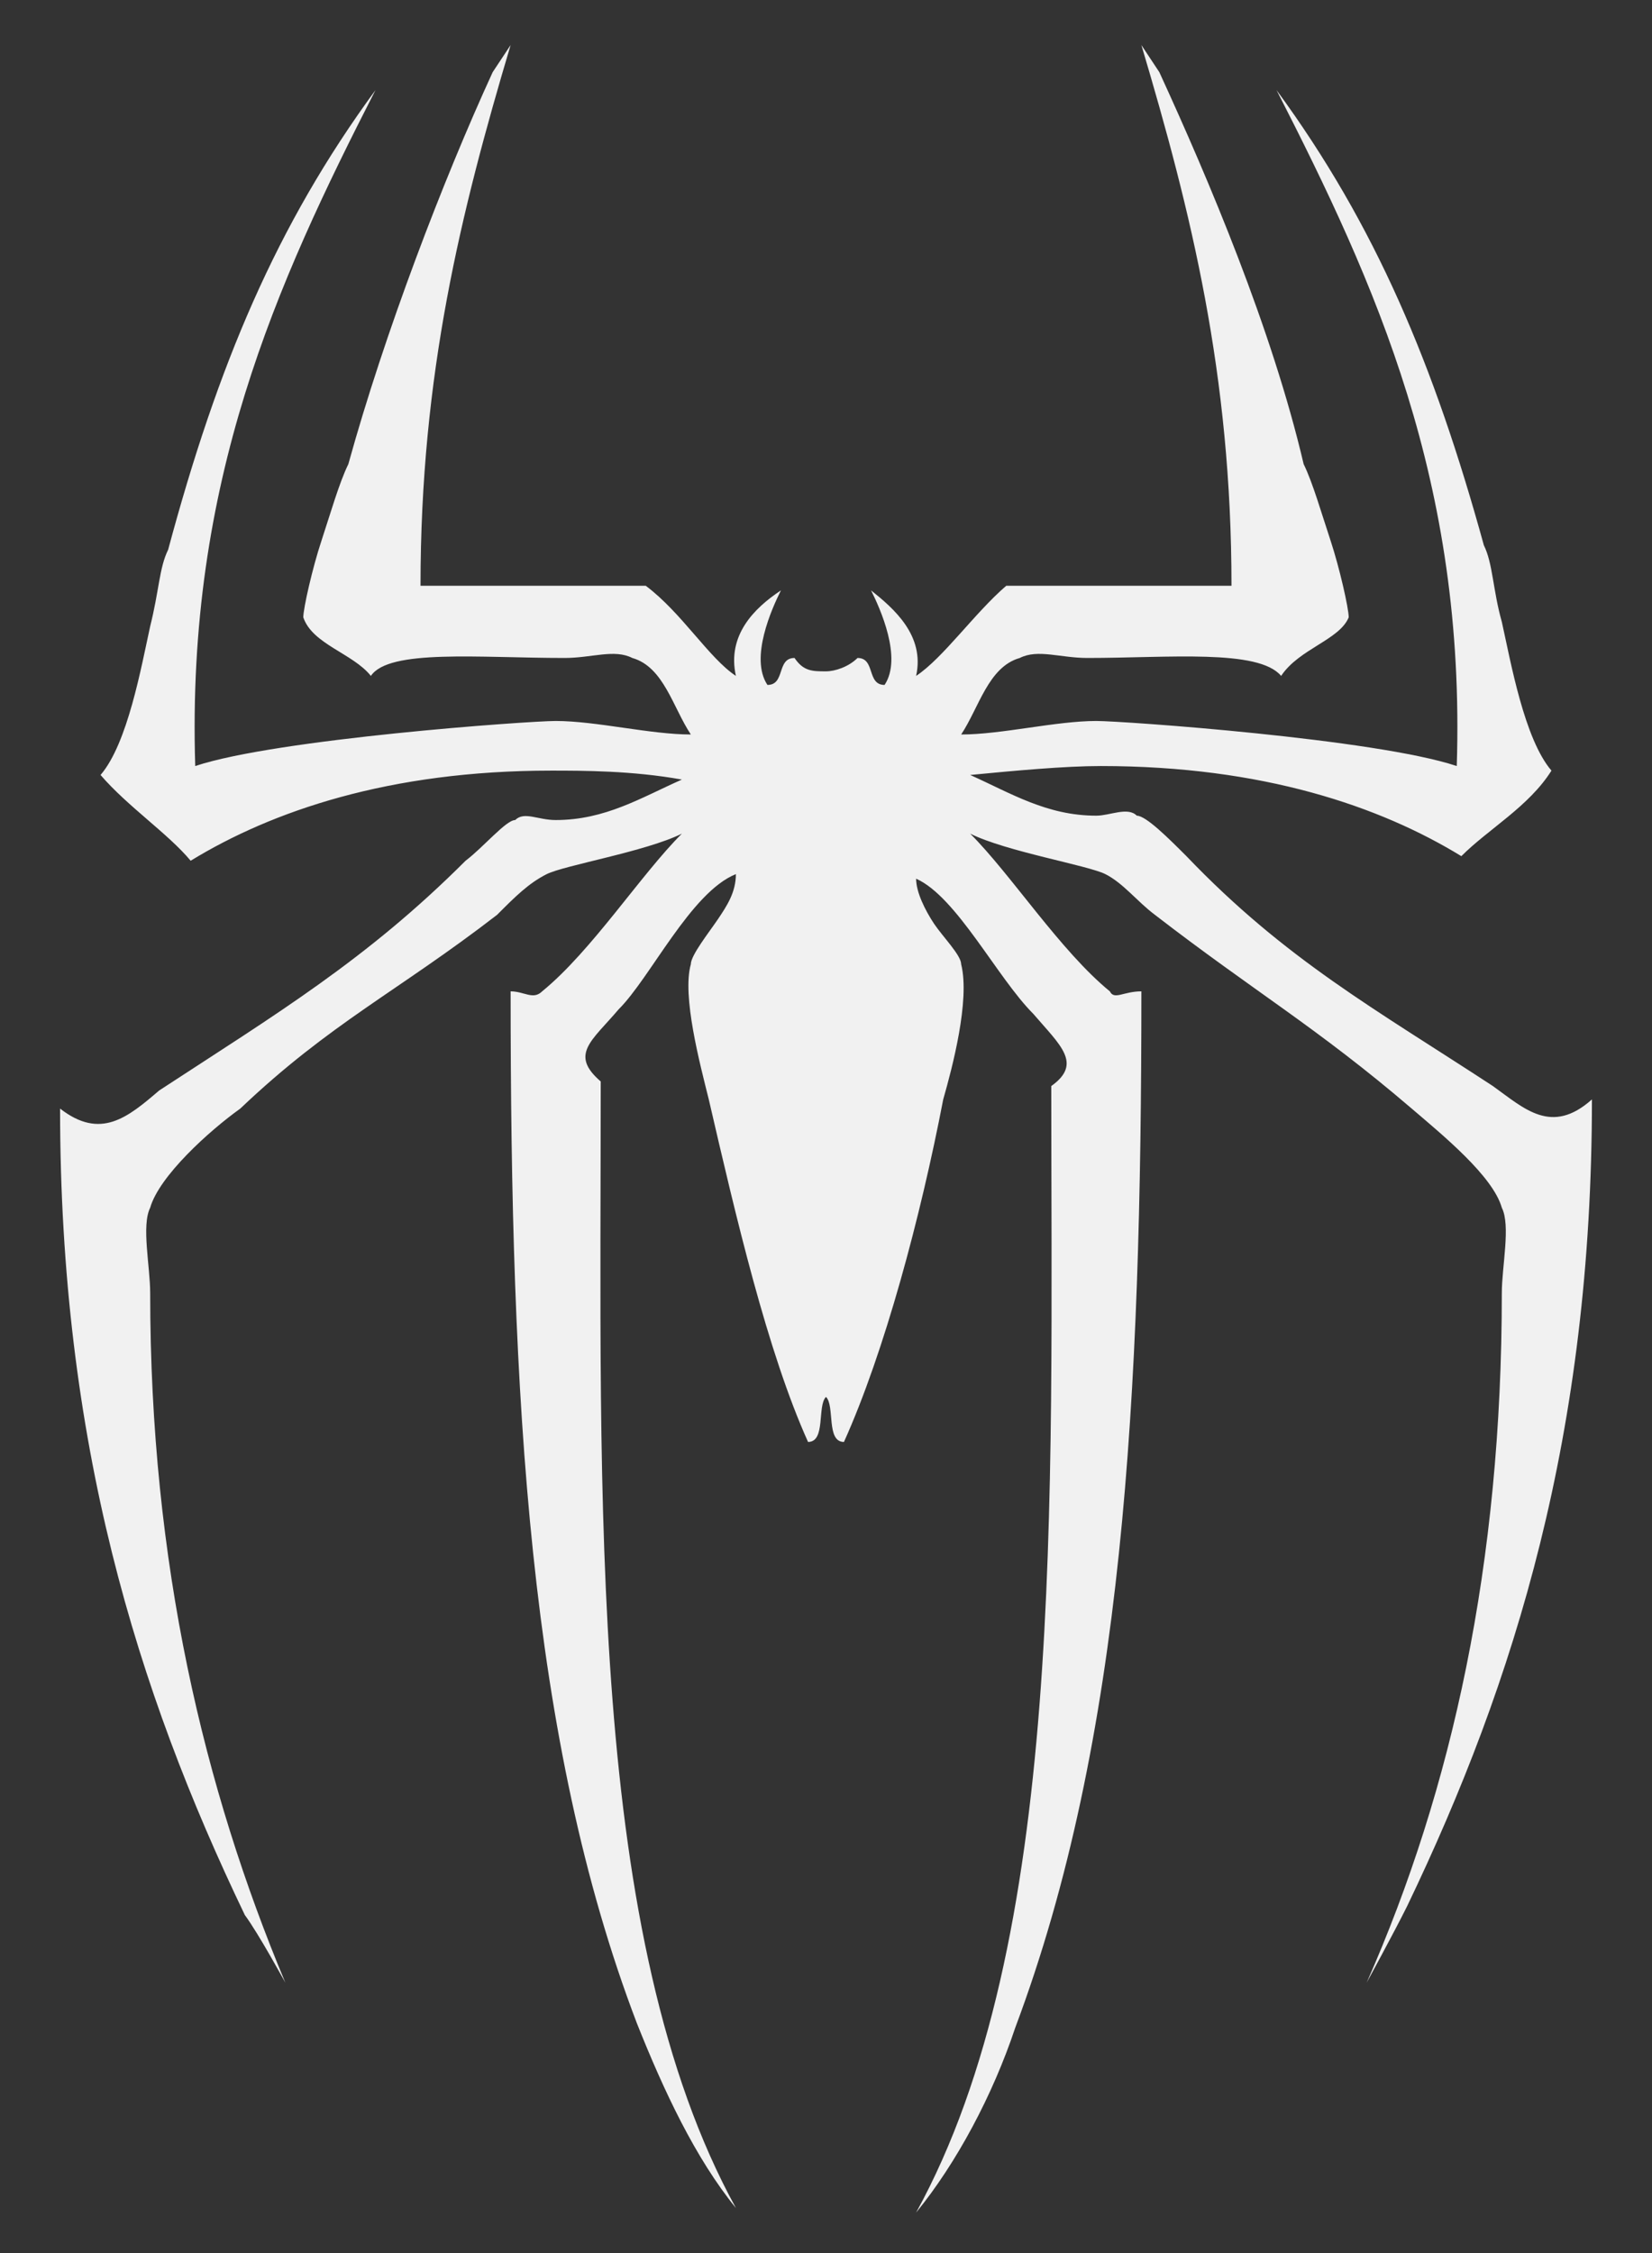<svg width="22" height="30" viewBox="0 0 22 30" fill="none" xmlns="http://www.w3.org/2000/svg">
<rect x="0" y="0" width="22" height="30" fill="#333333" stroke="none"/>
<path d="M19.881 14.461C18.32 13.439 17.12 12.78 15.8 11.4C15.561 11.161 15.261 10.861 15.139 10.861C15.02 10.739 14.78 10.861 14.6 10.861C13.939 10.861 13.461 10.561 12.92 10.319C13.52 10.261 14.181 10.2 14.661 10.2C16.82 10.2 18.381 10.739 19.461 11.4C19.82 11.039 20.361 10.739 20.661 10.261C20.3 9.839 20.12 8.82 20 8.28C19.881 7.861 19.881 7.5 19.761 7.261C19.1 4.861 18.32 3 17 1.2C18.32 3.78 19.52 6.42 19.4 10.2C18.32 9.839 14.961 9.6 14.6 9.6C14.061 9.6 13.339 9.78 12.8 9.78C13.039 9.42 13.161 8.88 13.581 8.761C13.82 8.639 14.12 8.761 14.48 8.761C15.561 8.761 16.761 8.639 17.061 9C17.3 8.639 17.839 8.52 17.961 8.22C17.961 8.1 17.839 7.561 17.72 7.2C17.6 6.839 17.48 6.42 17.361 6.18C16.939 4.38 16.1 2.4 15.439 0.961L15.2 0.6C15.861 2.82 16.4 4.98 16.4 7.8C15.2 7.8 14.72 7.8 13.4 7.8C12.98 8.161 12.561 8.761 12.2 9C12.32 8.461 11.9 8.1 11.6 7.861C11.72 8.1 12.02 8.761 11.78 9.12C11.539 9.12 11.661 8.761 11.42 8.761C11.3 8.88 11.12 8.939 11 8.939C10.82 8.939 10.7 8.939 10.581 8.761C10.339 8.761 10.461 9.12 10.22 9.12C9.981 8.761 10.28 8.1 10.4 7.861C10.039 8.1 9.681 8.461 9.8 9C9.439 8.761 9.081 8.161 8.6 7.8C7.281 7.8 6.8 7.8 5.6 7.8C5.6 4.98 6.139 2.82 6.8 0.6L6.561 0.961C5.9 2.4 5.12 4.439 4.639 6.18C4.52 6.42 4.4 6.839 4.281 7.2C4.161 7.561 4.039 8.1 4.039 8.22C4.161 8.58 4.7 8.7 4.939 9C5.181 8.639 6.381 8.761 7.52 8.761C7.881 8.761 8.181 8.639 8.42 8.761C8.839 8.88 8.961 9.42 9.2 9.78C8.661 9.78 7.939 9.6 7.4 9.6C7.039 9.6 3.681 9.839 2.6 10.2C2.481 6.42 3.681 3.78 5 1.2C3.681 3 2.9 4.861 2.239 7.32C2.12 7.561 2.12 7.861 2 8.339C1.881 8.88 1.7 9.9 1.339 10.319C1.7 10.739 2.239 11.1 2.539 11.461C3.62 10.8 5.181 10.261 7.339 10.261C7.761 10.261 8.42 10.261 9.081 10.38C8.539 10.62 8.061 10.919 7.4 10.919C7.161 10.919 6.981 10.8 6.861 10.919C6.739 10.919 6.439 11.28 6.2 11.461C4.881 12.78 3.681 13.5 2.12 14.52C1.7 14.88 1.339 15.181 0.8 14.761C0.8 19.2 1.82 22.5 3.261 25.5C3.439 25.739 3.8 26.4 3.8 26.4C2.72 23.82 2 20.82 2 17.22C2 16.861 1.881 16.32 2 16.081C2.12 15.661 2.781 15.061 3.2 14.761C4.4 13.62 5.3 13.2 6.62 12.181C6.861 11.939 7.039 11.761 7.281 11.639C7.52 11.52 8.6 11.339 9.081 11.1C8.539 11.639 7.881 12.661 7.22 13.2C7.1 13.319 6.981 13.2 6.8 13.2C6.8 18.6 7.039 23.161 8.481 26.939C8.839 27.839 9.261 28.739 9.8 29.4C7.82 25.8 8 19.98 8 14.4C7.581 14.039 7.881 13.861 8.239 13.439C8.661 13.02 9.2 11.88 9.8 11.639C9.8 11.88 9.681 12.061 9.561 12.239C9.439 12.419 9.2 12.72 9.2 12.839C9.081 13.261 9.32 14.161 9.439 14.639C9.8 16.2 10.22 18 10.761 19.2C11 19.2 10.88 18.72 11 18.6C11.12 18.72 11 19.2 11.239 19.2C11.78 18 12.261 16.2 12.561 14.639C12.681 14.22 12.92 13.319 12.8 12.839C12.8 12.72 12.561 12.48 12.439 12.3C12.32 12.12 12.2 11.88 12.2 11.7C12.739 11.939 13.28 13.02 13.761 13.5C14.12 13.919 14.42 14.161 14 14.461C14 20.039 14.181 25.861 12.2 29.461C12.739 28.8 13.22 27.9 13.52 27C14.961 23.161 15.2 18.6 15.2 13.2C14.961 13.2 14.839 13.319 14.78 13.2C14.12 12.661 13.461 11.639 12.92 11.1C13.4 11.339 14.48 11.52 14.72 11.639C14.961 11.761 15.139 12 15.38 12.181C16.7 13.2 17.539 13.681 18.8 14.761C19.22 15.12 19.881 15.661 20 16.081C20.12 16.32 20 16.861 20 17.22C20 20.82 19.339 23.82 18.2 26.4C18.2 26.4 18.561 25.739 18.739 25.381C20.18 22.381 21.2 19.081 21.2 14.639C20.661 15.12 20.3 14.761 19.881 14.461Z" fill="#F1F1F1"/>
</svg>

